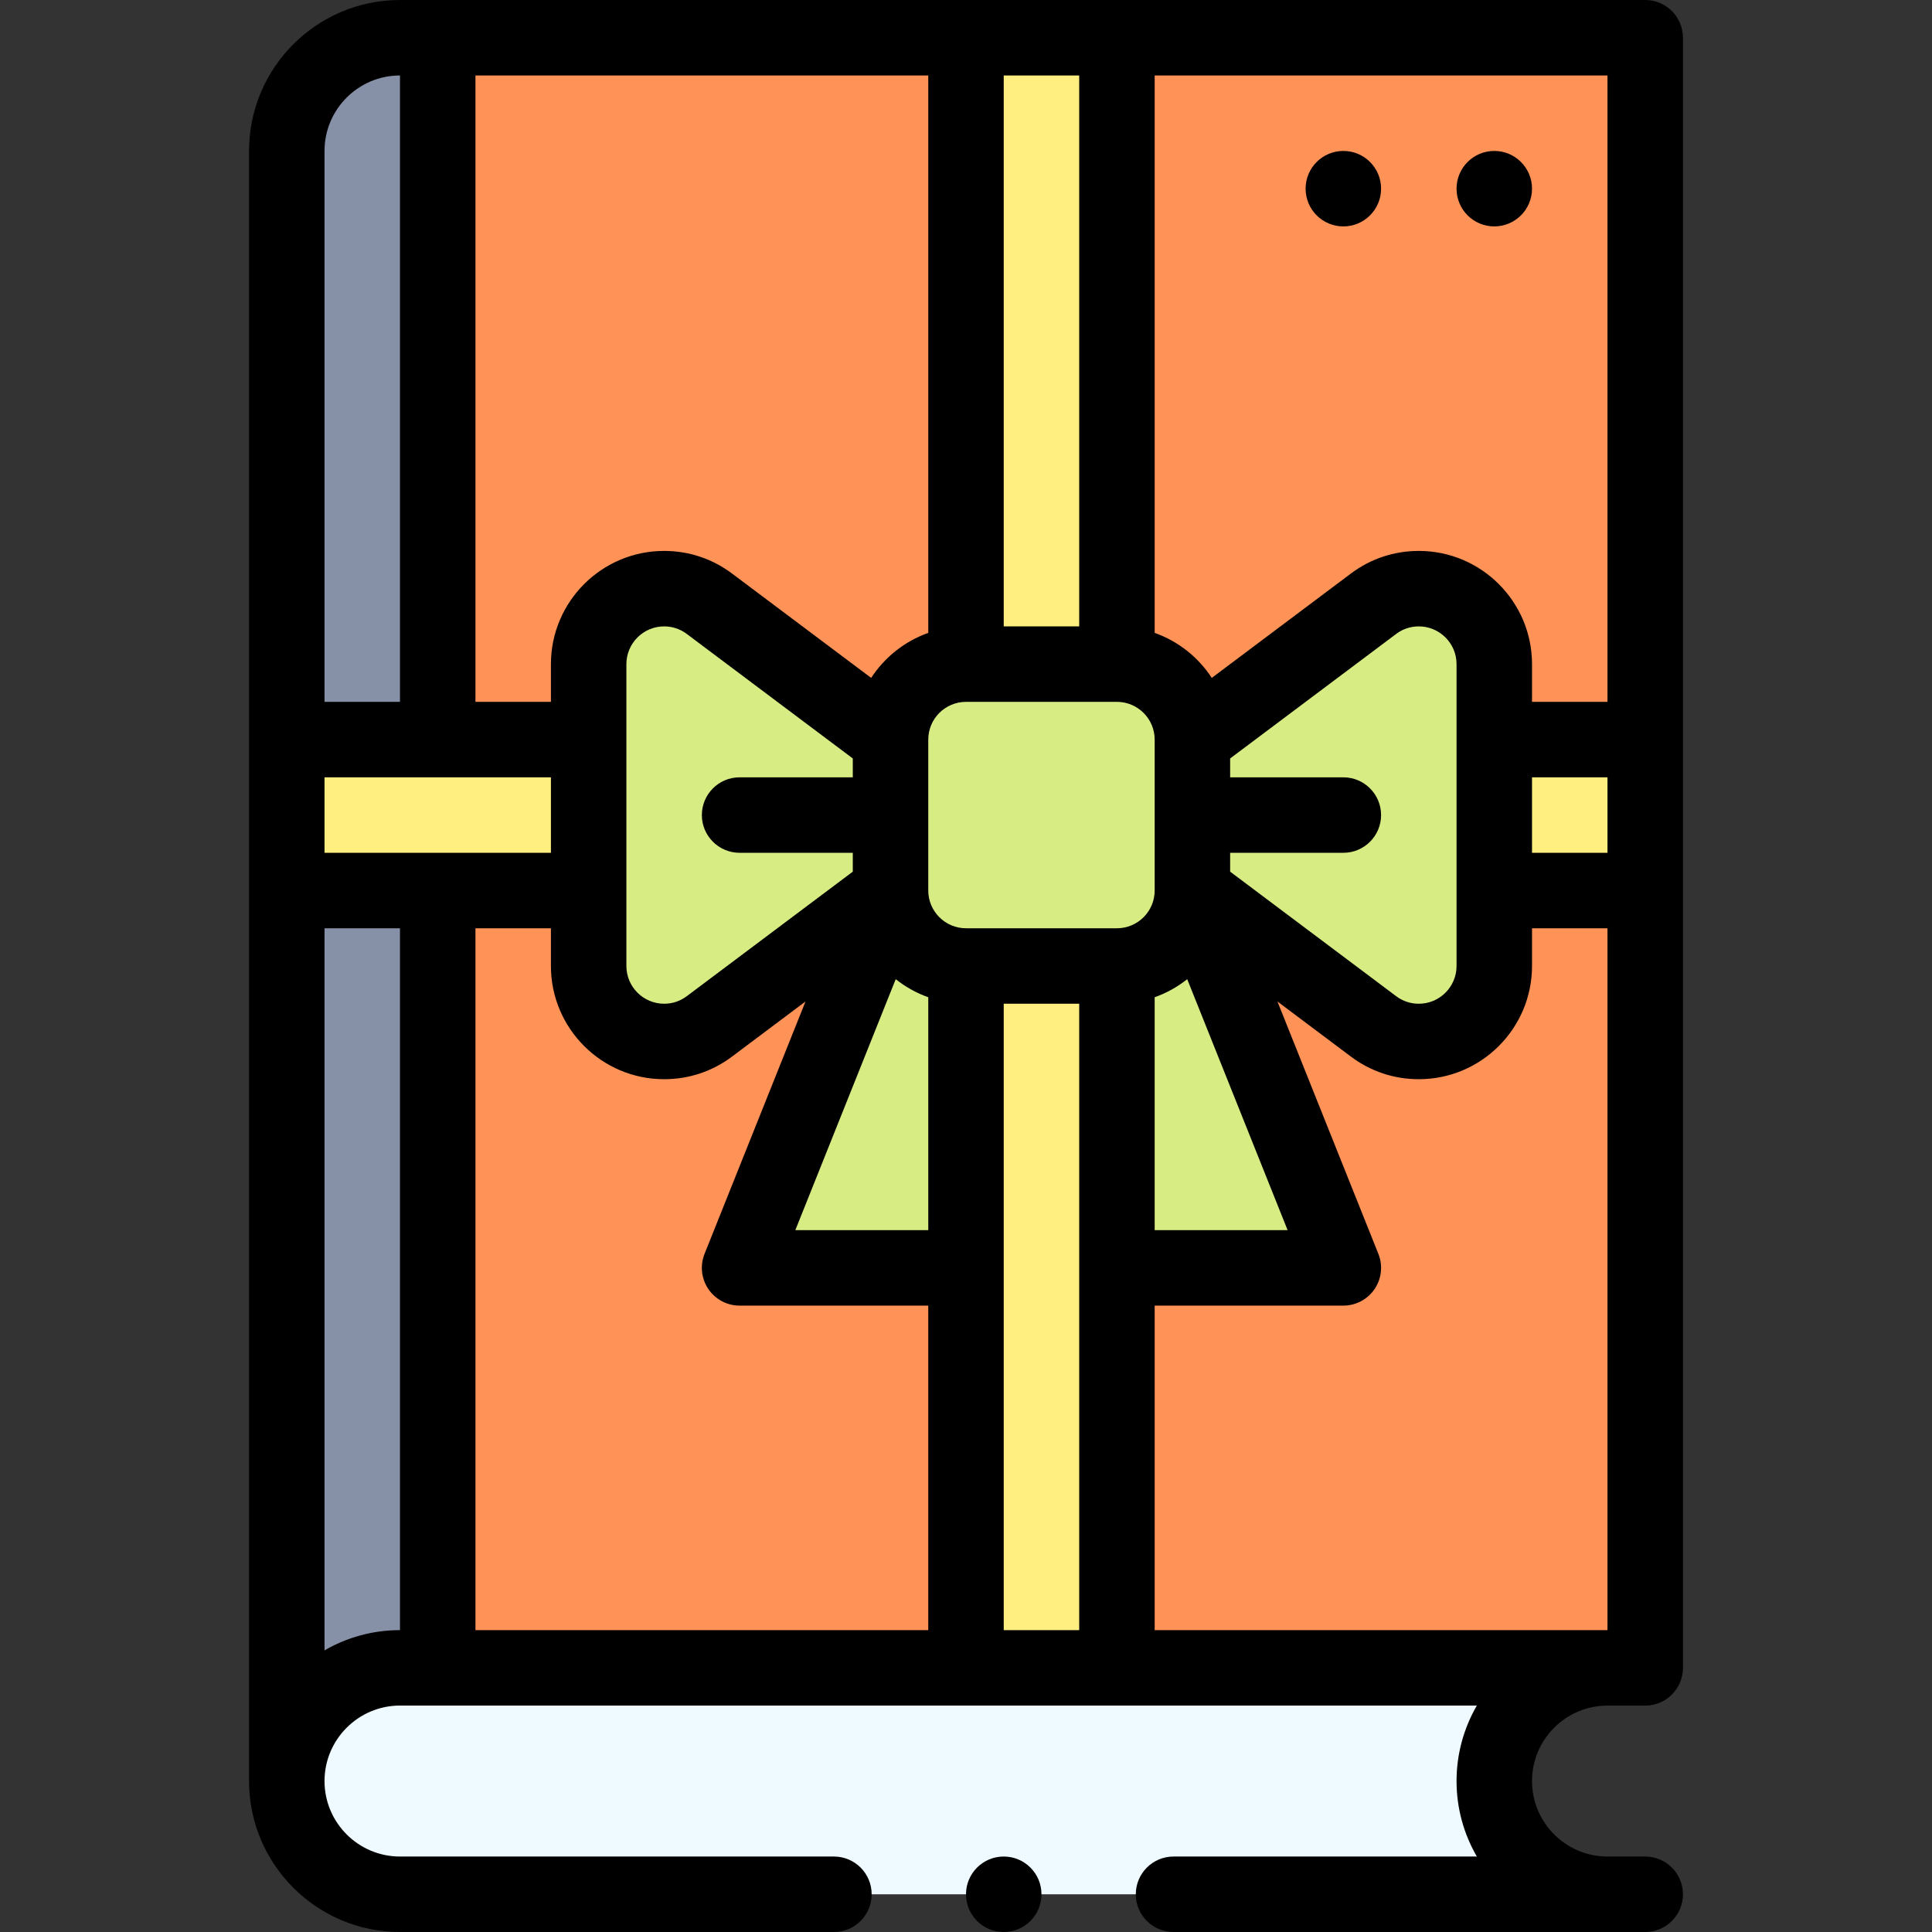 <svg id="Capa_1" enable-background="new 0 0 512 512" height="512" viewBox="0 0 512 512" width="512" xmlns="http://www.w3.org/2000/svg"><rect x="0" y="0" width="512" height="512" fill="#333333" stroke="none"/><g><g><path d="m116 10h320v432h-320z" fill="#ff9256"/><path d="m106 10c-16.57 0-30 13.43-30 30v432l40-30v-432z" fill="#8690a6"/><path d="m396 196h40v40h-40z" fill="#ffee80"/><path d="m426 442c-16.57 0-30 13.43-30 30s13.43 30 30 30h-320c-16.57 0-30-13.43-30-30s13.43-30 30-30z" fill="#eefaff"/><path d="m296 442h-40c0-38.023 0-147.906 0-186h40z" fill="#ffee80"/><path d="m256 10h40v166h-40z" fill="#ffee80"/><path d="m364.01 159.99-48.01 36.01c0-11.05-8.95-20-20-20h-40c-11.05 0-20 8.95-20 20l-48.01-36.01c-12.946-9.729-31.99-.64-31.99 16.01v80c0 16.652 19.046 25.737 31.99 16.01l48.01-36.01-40 100h60v-80h40v80h60l-40-100 48.01 36.01c12.946 9.729 31.99.64 31.99-16.01 0-23.456 0-55.045 0-80 0-16.652-19.046-25.737-31.99-16.01z" fill="#d8ec84"/><path d="m156 196v40c-9.679 0-70.257 0-80 0v-40z" fill="#ffee80"/></g><g><circle cx="396" cy="50" r="10"/><circle cx="356" cy="50" r="10"/><path d="m426 452h10c5.522 0 10-4.478 10-10v-432c0-5.522-4.478-10-10-10h-330c-22.056 0-40 17.944-40 40v432c0 22.056 17.944 40 40 40h115c5.522 0 10-4.478 10-10s-4.478-10-10-10h-115c-11.028 0-20-8.972-20-20s8.972-20 20-20.01h285.382c-3.416 5.898-5.382 12.727-5.382 20.01s1.966 14.112 5.382 20h-80.382c-5.522 0-10 4.478-10 10s4.478 10 10 10h125c5.522 0 10-4.478 10-10s-4.478-10-10-10h-10c-11.028 0-20-8.972-20-20s8.972-20 20-20zm0-226h-20v-20h20zm-120-206h120v166h-20v-10c0-16.542-13.458-30-30-30-6.555 0-12.778 2.073-17.99 5.99l-36.876 27.659c-3.572-5.472-8.877-9.71-15.133-11.929v-147.72zm50 186h-30v-5l44.018-33.015c1.728-1.298 3.796-1.984 5.982-1.984 5.514 0 10 4.486 10 10v80c0 5.514-4.486 10-10 10-2.187 0-4.255-.687-5.99-1.99l-44.01-33.011v-5h30c5.522 0 10-4.478 10-10s-4.478-10-10-10zm-14.771 120h-35.229v-61.72c3.15-1.117 6.057-2.747 8.626-4.788zm-75.229-306h20v146h-20zm-140 0h120v147.72c-6.257 2.219-11.561 6.458-15.133 11.929l-36.869-27.653c-5.22-3.923-11.443-5.996-17.998-5.996-16.542 0-30 13.458-30 30v10h-20zm70 206h30v5l-44.018 33.015c-1.727 1.298-3.795 1.985-5.982 1.985-5.514 0-10-4.486-10-10v-80c0-5.514 4.486-10 10-10 2.187 0 4.255.687 5.99 1.99l44.01 33.01v5h-30c-5.522 0-10 4.478-10 10s4.478 10 10 10zm-110-186c0-11.028 8.972-20 20-20v166h-20zm0 166h60v20h-60zm20 226c-7.28 0-14.113 1.955-20 5.368v-191.368h20zm140 0h-120v-186h20v10c0 16.542 13.458 30 30 30 6.555 0 12.778-2.073 17.99-5.99l19.479-14.611-26.755 66.887c-1.232 3.081-.855 6.572 1.005 9.32 1.86 2.747 4.962 4.394 8.28 4.394h50v86zm0-106h-35.229l26.604-66.509c2.569 2.041 5.476 3.671 8.626 4.788v61.721zm40 106h-20v-166h20zm10-186h-40c-5.514 0-10-4.486-10-10v-40c0-5.514 4.486-10 10-10h40c5.514 0 10 4.486 10 10v40c0 5.514-4.486 10-10 10zm10 186v-86h50c3.318 0 6.42-1.646 8.28-4.394s2.237-6.239 1.005-9.32l-26.755-66.887 19.472 14.605c5.22 3.923 11.443 5.996 17.998 5.996 16.542 0 30-13.458 30-30v-10h20v186z"/><circle cx="266" cy="502" r="10"/></g></g></svg>